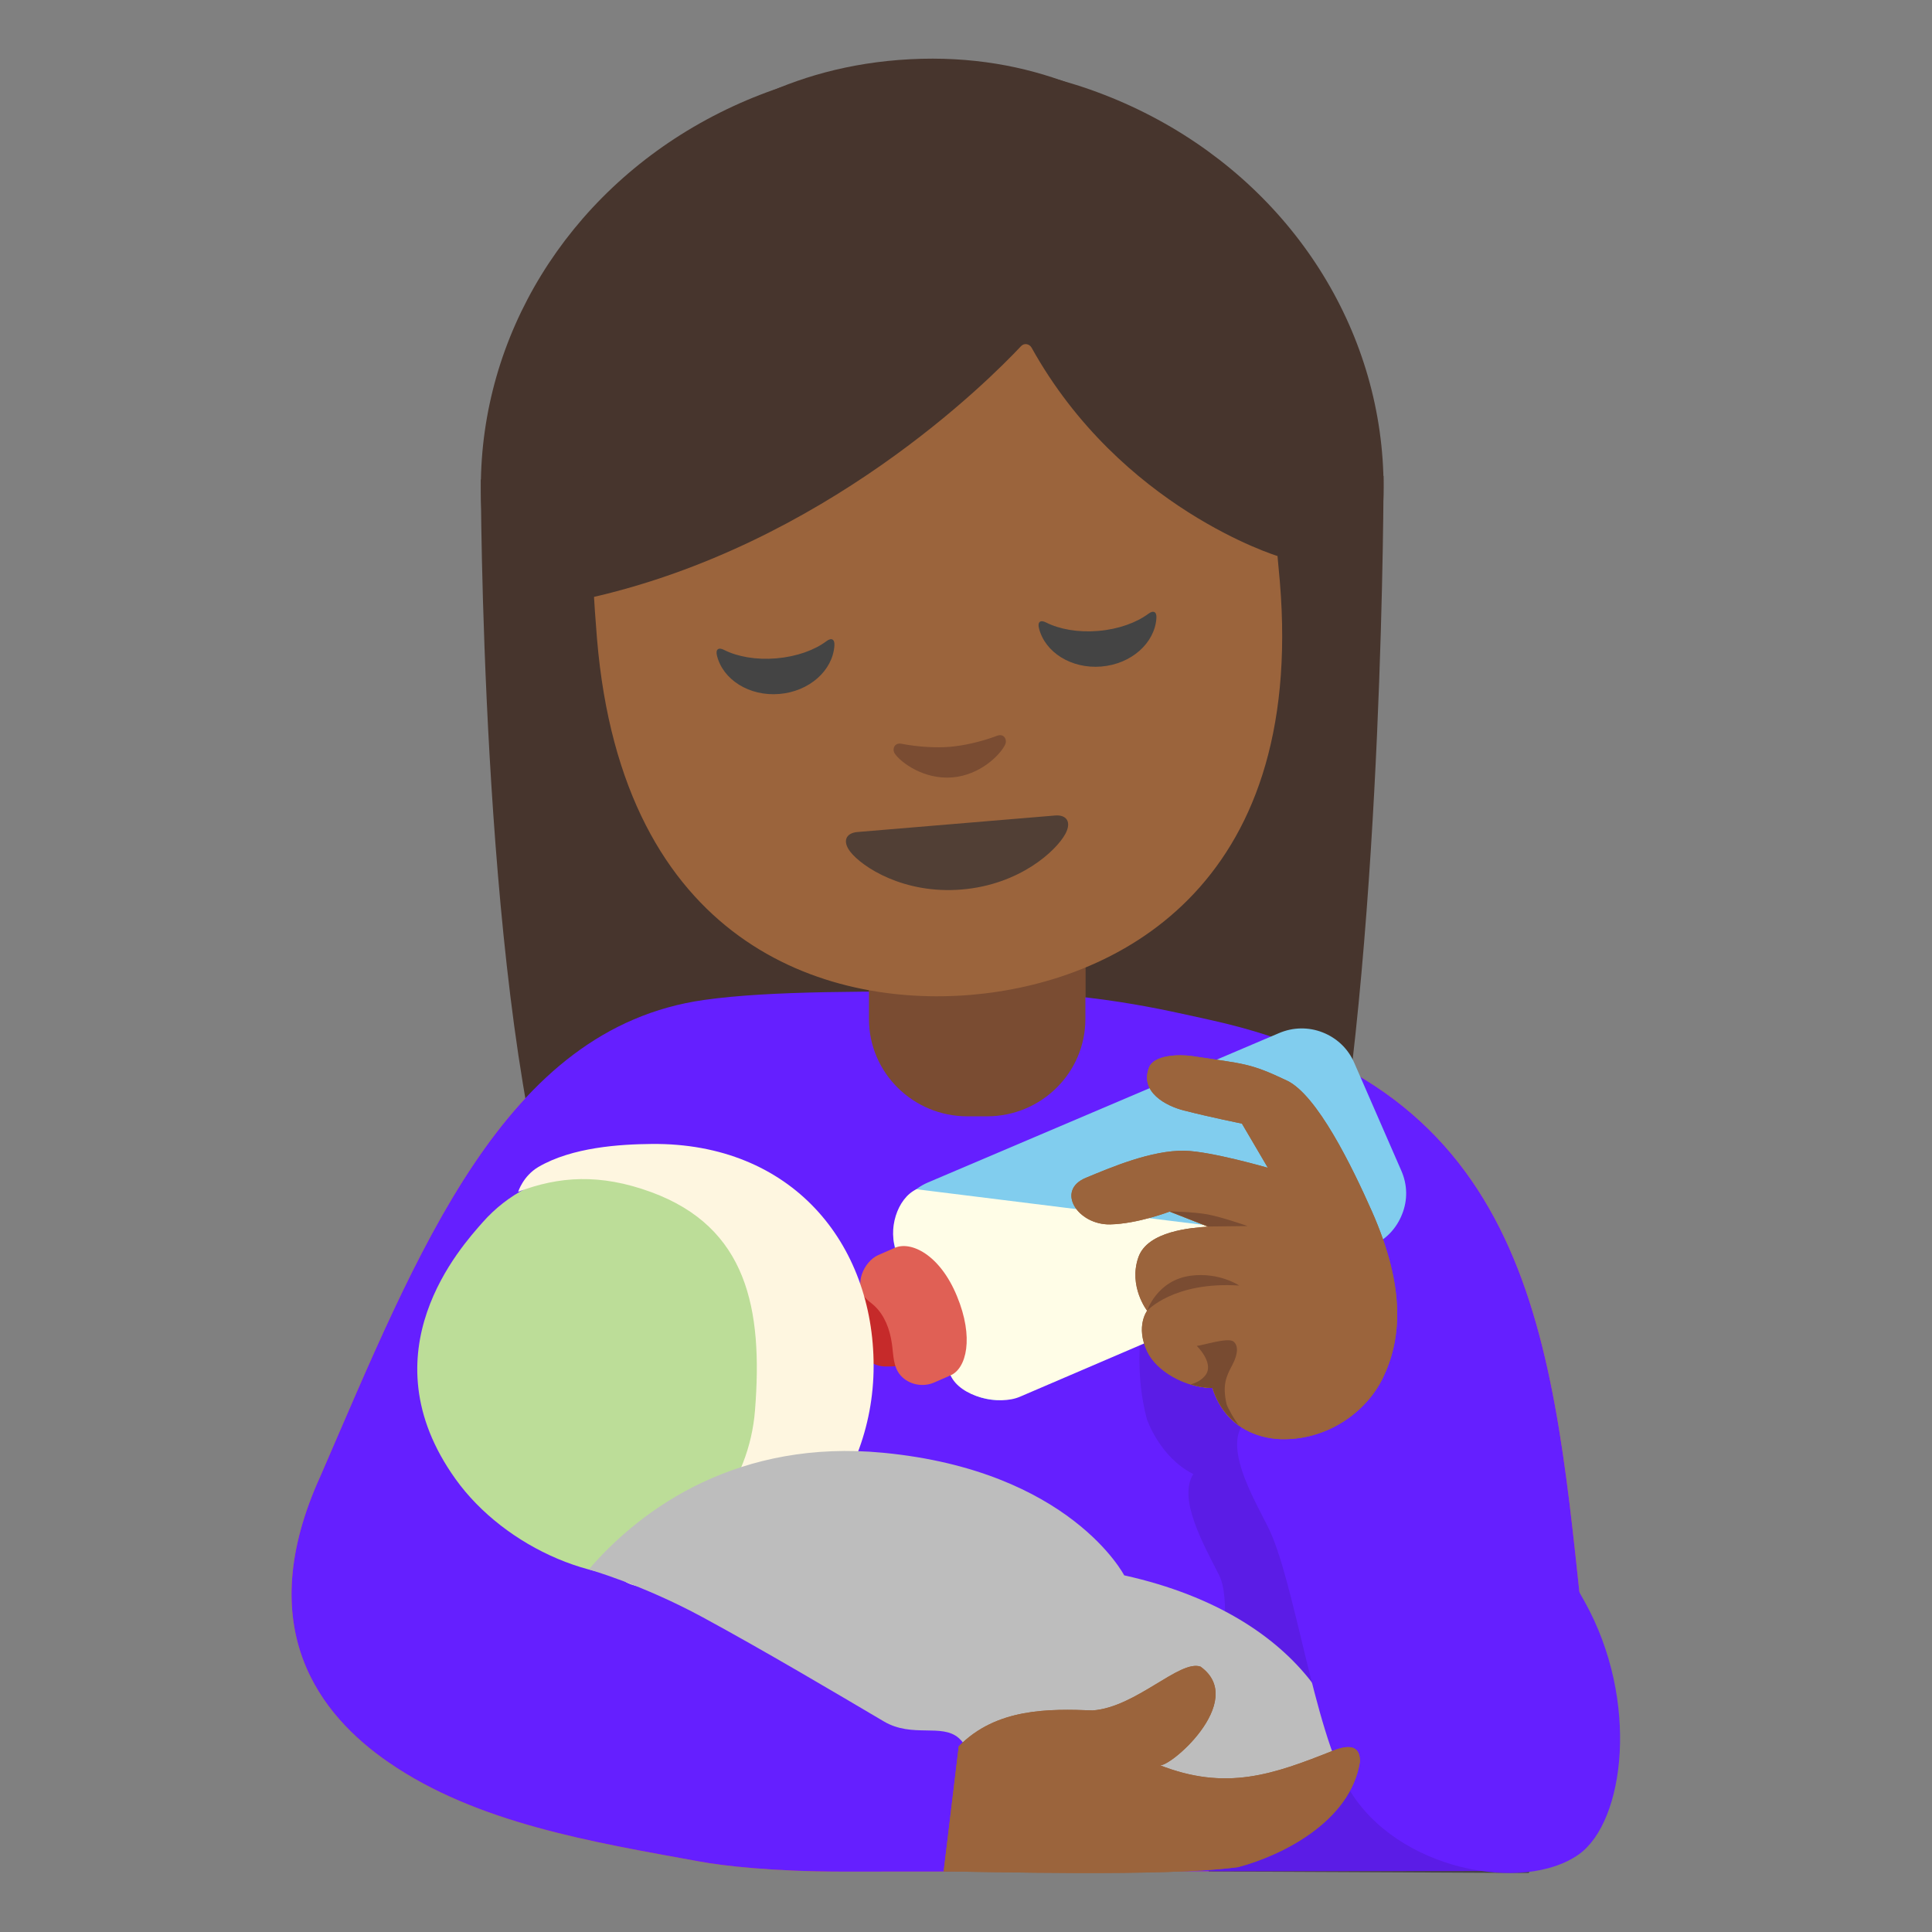 <?xml version="1.0" encoding="UTF-8" standalone="no"?>
<!DOCTYPE svg PUBLIC "-//W3C//DTD SVG 1.1//EN" "http://www.w3.org/Graphics/SVG/1.1/DTD/svg11.dtd">
<svg width="100%" height="100%" viewBox="0 0 128 128" version="1.1" xmlns="http://www.w3.org/2000/svg" xmlns:xlink="http://www.w3.org/1999/xlink" xml:space="preserve" xmlns:serif="http://www.serif.com/" style="fill-rule:evenodd;clip-rule:evenodd;stroke-linejoin:round;stroke-miterlimit:2;">
    <rect x="0" y="0" width="128" height="128" fill="#808080" stroke="none"/>
    <path d="M101.26,123.96C96.93,123.96 60.8,124 55.97,124C51.14,124 47.86,123.61 46.35,123.33C39.27,122.04 31.59,120.8 25.73,116.75C21.25,113.66 16.6,107.92 21.24,97.77C27.71,82.85 33.38,68.13 46.64,66.25C51.08,65.62 57.61,65.69 64.94,65.69C72.27,65.69 77.1,66.9 80.16,67.57C102.01,72.36 102.93,89.55 104.93,108.25C104.93,108.25 106.64,123.96 101.26,123.96Z" style="fill:url(#_Linear1);fill-rule:nonzero;"/>
    <g transform="matrix(0.712,6.93889e-18,-6.93889e-18,0.712,16.193,-0.549)">
        <path d="M28.51,113.53C22,91.19 22,45.39 22,45.39L106,45.06C106,45.06 106,86.55 101.12,113.25L28.51,113.53Z" style="fill:#47352d;fill-rule:nonzero;"/>
    </g>
    <g transform="matrix(0.712,6.93889e-18,-6.93889e-18,0.712,16.193,-0.549)">
        <ellipse cx="64" cy="46.11" rx="42" ry="39.5" style="fill:#47352d;"/>
    </g>
    <path d="M71.91,59.63L57.57,59.63L57.57,67.51C57.57,71.07 60.49,73.96 64.09,73.96L65.39,73.96C68.99,73.96 71.91,71.07 71.91,67.51L71.91,59.63Z" style="fill:#7a4c32;fill-rule:nonzero;"/>
    <path id="shadow_x5F_body_1_" d="M101.73,109.32C95.6,98.35 93.87,96.76 93.01,94.84C91.58,91.63 90.15,90.36 89.08,89.9C88.96,88.68 88.66,87.21 88.25,85.42C88.88,84.99 89.37,84.39 89.66,83.67C90.03,82.73 90.01,81.7 89.61,80.77L86.49,73.62C86.09,72.69 53.97,86.42 53.97,86.42C52.92,88.17 52.52,89.71 53.84,92.59C54.61,94.27 56.37,95.63 56.74,95.47L59.75,94.33C60.17,94.95 60.77,95.43 61.49,95.71C61.77,95.82 62.9,96.12 64.39,95.66L72.22,92.33C73.3,93.92 74.92,94.1 75.98,94.01C75.98,94.01 76.82,96.54 79.06,97.66C78.01,99.31 79.77,102.38 80.76,104.34C82.29,107.36 78.89,118.62 80.09,123.99L101.28,124.09C102.94,120.72 104.67,114.57 101.73,109.32Z" style="fill:url(#_Linear2);fill-rule:nonzero;"/>
    <path d="M101.26,123.96C96.93,123.96 60.8,124 55.97,124C51.14,124 47.86,123.61 46.35,123.33C39.27,122.04 31.59,120.8 25.73,116.75C21.25,113.66 16.6,107.92 21.24,97.77C27.71,82.85 33.38,68.13 46.64,66.25C51.08,65.62 57.61,65.69 64.94,65.69C72.27,65.69 77.1,66.9 80.16,67.57C102.01,72.36 102.93,89.55 104.93,108.25C104.93,108.25 106.64,123.96 101.26,123.96Z" style="fill:rgb(101,31,255);fill-rule:nonzero;"/>
    <path d="M71.91,59.63L57.57,59.63L57.57,67.51C57.57,71.07 60.49,73.96 64.09,73.96L65.39,73.96C68.99,73.96 71.91,71.07 71.91,67.51L71.91,59.63Z" style="fill:#7a4c32;fill-rule:nonzero;"/>
    <path id="shadow_x5F_body_1_1" serif:id="shadow_x5F_body_1_" d="M101.73,109.32C95.6,98.35 93.87,96.76 93.01,94.84C91.58,91.63 90.15,90.36 89.08,89.9C88.96,88.68 88.66,87.21 88.25,85.42C88.88,84.99 89.37,84.39 89.66,83.67C90.03,82.73 90.01,81.7 89.61,80.77L86.49,73.62C85.024,66.489 72.934,82.552 75.98,94.01C75.98,94.01 76.82,96.54 79.06,97.66C78.01,99.31 79.77,102.38 80.76,104.34C82.29,107.36 78.89,118.62 80.09,123.99L101.28,124.09C102.94,120.72 104.67,114.57 101.73,109.32Z" style="fill-opacity:0.1;fill-rule:nonzero;"/>
    <path d="M92.84,77.56L89.72,70.41C89.32,69.48 88.57,68.77 87.63,68.4C86.69,68.03 85.66,68.05 84.73,68.45L61.46,78.35C59.55,79.18 58.67,81.42 59.5,83.33L62.62,90.48C63.02,91.41 63.77,92.12 64.71,92.49C64.99,92.6 65.27,92.67 65.56,92.72C66.25,92.82 66.95,92.72 67.61,92.44L90.88,82.54C91.81,82.14 92.52,81.39 92.89,80.45C93.27,79.51 93.25,78.49 92.84,77.56Z" style="fill:rgb(129,205,238);fill-rule:nonzero;"/>
    <path d="M60.72,78.79C59.42,79.4 58.79,81.51 59.41,82.92L62.98,91.12C63.6,92.53 66.18,93.15 67.59,92.53L90.88,82.54L60.72,78.79Z" style="fill:rgb(255,253,231);fill-rule:nonzero;"/>
    <path d="M57.72,85.15C58.2,85.02 58.83,85.08 59.12,85.47C59.45,85.92 59.68,86.63 59.92,87.15C60.33,88.05 60.6,88.99 60.58,89.98C60.58,90.09 60.57,90.22 60.48,90.3C60.42,90.36 60.33,90.38 60.24,90.4C59.7,90.51 59.14,90.55 58.59,90.53C57.49,90.49 56.91,89.52 56.57,88.57C56.36,87.97 56.26,87.33 56.38,86.71C56.51,86.09 56.89,85.51 57.45,85.23C57.54,85.21 57.62,85.18 57.72,85.15Z" style="fill:rgb(198,42,42);fill-rule:nonzero;"/>
    <path d="M62.98,91.12L61.88,91.6C61.14,91.92 60.22,91.74 59.68,91.14C59.16,90.56 59.2,89.77 59.09,89.02C58.95,88.04 58.6,87.15 57.95,86.53C57.76,86.35 57.53,86.2 57.35,86.01C56.54,85.14 57.23,83.57 58.19,83.15L59.29,82.67C60.34,82.21 62.26,83.1 63.4,85.87C64.54,88.62 64.03,90.66 62.98,91.12Z" style="fill:rgb(224,96,85);fill-rule:nonzero;"/>
    <path d="M55.01,93.21C54.4,98.37 50.13,102.77 45.2,104.1C39.98,105.52 33.41,102.51 30.18,97.99C24.15,89.57 30.59,82.56 31.97,80.99C35.41,77.09 40.49,77.16 44.51,77.41C52.75,77.92 55.85,86.18 55.01,93.21Z" style="fill:rgb(188,221,152);fill-rule:nonzero;"/>
    <path d="M43.17,75.79C41.09,75.81 37.91,76 35.66,77.32C34.65,77.92 34.33,78.96 34.33,78.96C37.03,77.93 39.76,77.74 43.14,78.98C49.49,81.31 50.56,86.69 50.02,93.45C49.63,98.34 46.39,102.3 42.45,103.56C40.61,104.15 40.77,105.04 43.17,105.21C51.82,105.81 57.88,98.62 57.88,90.5C57.88,82.38 52.46,75.7 43.17,75.79Z" style="fill:rgb(254,246,224);fill-rule:nonzero;"/>
    <path d="M58.52,96.25C70.9,97.44 74.48,104.37 74.48,104.37C86.89,107.12 90.14,115.37 89.15,119.11C89.15,119.11 83.47,122.45 79.93,122.52C74.82,122.63 69.69,122.68 64.6,122.45C64.6,122.45 65.38,116.79 63.52,115.15C62.39,114.16 60.44,115.16 58.56,114.05C55.41,112.19 50.6,109.34 46.56,107.15C42.54,104.97 39.01,103.98 39.01,103.98C42.6,99.8 49.03,95.34 58.52,96.25Z" style="fill:rgb(189,189,189);fill-rule:nonzero;"/>
    <path d="M83.37,93.62C80.45,94.75 82.79,98.76 83.99,101.13C85.75,104.59 87.03,114.54 89.36,118.51C92.54,123.93 100.96,125.46 104.61,122.85C107.63,120.69 108.66,112.69 104.98,106.1C98.85,95.13 97.12,93.54 96.26,91.62C93.42,85.24 90.57,86.54 90.57,86.54L83.37,93.62Z" style="fill:rgb(101,31,255);fill-rule:nonzero;"/>
    <path id="hand_3_" d="M90.1,116.71C90.1,116.07 89.87,115.37 88.31,115.99C84.36,117.56 81.24,118.69 76.79,116.93C77.26,117.34 82.74,112.72 79.54,110.42C78.17,109.93 75.27,113.11 72.4,113.32C69.52,113.21 66.01,113.15 63.52,115.7L62.52,123.99C65.08,123.99 77.25,124.36 82.02,123.7C84.83,122.97 89.48,120.72 90.1,116.71Z" style="fill:url(#_Linear3);fill-rule:nonzero;"/>
    <path id="hand_x5F_fill_1_" d="M78.99,69.97C78.1,69.84 76.45,69.89 76.13,70.72C75.49,72.35 77.25,73.27 78.43,73.57C80.27,74.04 82.28,74.44 82.28,74.44L84,77.37C84,77.37 80.23,76.28 78.5,76.24C76.3,76.19 73.59,77.35 71.95,78.03C69.92,78.86 71.39,81.16 73.55,81.12C75.38,81.08 77.49,80.27 77.49,80.27L80.04,81.27C78.96,81.34 76.03,81.55 75.42,83.3C74.75,85.23 76,86.84 76,86.84C76,86.84 75.22,87.87 76,89.53C76.63,90.86 78.52,91.93 80.33,91.96C81.26,94.84 83.72,95.37 85.12,95.35C88.09,95.32 90.53,93.49 91.59,91.35C92.85,88.79 93.16,85.38 90.89,80.25C89.56,77.25 87.26,72.54 85.26,71.59C82.79,70.42 82.49,70.5 78.99,69.97Z" style="fill:url(#_Linear4);fill-rule:nonzero;"/>
    <path id="tone_2_" d="M78.88,91.72C79.35,91.86 79.84,91.95 80.33,91.96C80.71,93.15 81.36,93.92 82.09,94.44C81.81,94.13 81.31,93.22 81.26,93.02C80.98,91.75 81.23,91.21 81.64,90.44C82.05,89.67 82.03,89.12 81.72,88.88C81.35,88.59 79.68,89.14 79.29,89.17C79.29,89.17 80.39,90.23 79.92,91.03C79.68,91.41 79.26,91.62 78.88,91.72Z" style="fill:rgb(237,166,0);fill-rule:nonzero;"/>
    <path id="tone_1_" d="M76,86.84C76,86.84 77.76,84.89 82.1,85.17C82.1,85.17 80.78,84.27 78.88,84.52C76.65,84.82 76,86.84 76,86.84Z" style="fill:rgb(237,166,0);fill-rule:nonzero;"/>
    <path id="tone" d="M80.04,81.26L82.66,81.23C82.66,81.23 80.95,80.63 79.97,80.45C78.99,80.28 77.49,80.26 77.49,80.26L80.04,81.26Z" style="fill:rgb(237,166,0);fill-rule:nonzero;"/>
    <g transform="matrix(0.706,-0.059,0.059,0.706,22.151,2.951)">
        <path d="M51.89,10.07C26.49,10.07 19.85,29.76 19.85,57.42C19.85,86.1 38.28,93.52 51.89,93.52C65.3,93.52 83.93,86.32 83.93,57.42C83.93,29.76 77.28,10.07 51.89,10.07Z" style="fill:#9b643c;fill-rule:nonzero;"/>
    </g>
    <g transform="matrix(0.706,-0.059,0.059,0.706,22.151,2.951)">
        <path d="M61.16,77.46L42.62,77.46C41.56,77.46 41.1,78.17 41.8,79.25C42.78,80.75 46.44,83.63 51.89,83.63C57.34,83.63 61,80.75 61.98,79.25C62.68,78.17 62.22,77.46 61.16,77.46Z" style="fill:rgb(81,63,53);fill-rule:nonzero;"/>
    </g>
    <g transform="matrix(0.706,-0.059,0.059,0.706,22.151,2.951)">
        <path d="M56.37,69.58C54.79,70.03 53.15,70.24 51.89,70.24C50.63,70.24 48.99,70.02 47.41,69.58C46.74,69.39 46.47,70.03 46.71,70.45C47.21,71.33 49.23,73.11 51.89,73.11C54.55,73.11 56.57,71.33 57.07,70.45C57.31,70.02 57.04,69.38 56.37,69.58Z" style="fill:#7a4c32;fill-rule:nonzero;"/>
    </g>
    <g transform="matrix(0.997,0.071,-0.071,0.997,3.998,-2.558)">
        <path d="M50.62,42.71C49.29,42.92 48.04,42.78 47.13,42.4C46.74,42.23 46.55,42.4 46.68,42.8C47.18,44.37 49.01,45.36 50.99,45.05C52.97,44.74 54.41,43.24 54.4,41.59C54.4,41.17 54.17,41.06 53.85,41.34C53.1,41.99 51.95,42.5 50.62,42.71Z" style="fill:rgb(68,68,68);fill-rule:nonzero;"/>
    </g>
    <g transform="matrix(0.997,0.071,-0.071,0.997,3.998,-2.558)">
        <path d="M71.78,39.38C70.45,39.59 69.2,39.45 68.29,39.07C67.9,38.9 67.71,39.07 67.84,39.47C68.34,41.04 70.17,42.03 72.15,41.72C74.13,41.41 75.57,39.91 75.56,38.26C75.56,37.84 75.33,37.73 75.01,38.01C74.25,38.66 73.11,39.17 71.78,39.38Z" style="fill:rgb(68,68,68);fill-rule:nonzero;"/>
    </g>
    <path id="hand_3_1" serif:id="hand_3_" d="M90.1,116.71C90.1,116.07 89.87,115.37 88.31,115.99C84.36,117.56 81.24,118.69 76.79,116.93C77.26,117.34 82.74,112.72 79.54,110.42C78.17,109.93 75.27,113.11 72.4,113.32C69.52,113.21 66.01,113.15 63.52,115.7L62.52,123.99C65.08,123.99 77.25,124.36 82.02,123.7C84.83,122.97 89.48,120.72 90.1,116.71Z" style="fill:#9b643c;fill-rule:nonzero;"/>
    <path id="hand_x5F_fill_1_1" serif:id="hand_x5F_fill_1_" d="M78.99,69.97C78.1,69.84 76.45,69.89 76.13,70.72C75.49,72.35 77.25,73.27 78.43,73.57C80.27,74.04 82.28,74.44 82.28,74.44L84,77.37C84,77.37 80.23,76.28 78.5,76.24C76.3,76.19 73.59,77.35 71.95,78.03C69.92,78.86 71.39,81.16 73.55,81.12C75.38,81.08 77.49,80.27 77.49,80.27L80.04,81.27C78.96,81.34 76.03,81.55 75.42,83.3C74.75,85.23 76,86.84 76,86.84C76,86.84 75.22,87.87 76,89.53C76.63,90.86 78.52,91.93 80.33,91.96C81.26,94.84 83.72,95.37 85.12,95.35C88.09,95.32 90.53,93.49 91.59,91.35C92.85,88.79 93.16,85.38 90.89,80.25C89.56,77.25 87.26,72.54 85.26,71.59C82.79,70.42 82.49,70.5 78.99,69.97Z" style="fill:#9b643c;fill-rule:nonzero;"/>
    <path id="tone_2_1" serif:id="tone_2_" d="M78.88,91.72C79.35,91.86 79.84,91.95 80.33,91.96C80.71,93.15 81.36,93.92 82.09,94.44C81.81,94.13 81.31,93.22 81.26,93.02C80.98,91.75 81.23,91.21 81.64,90.44C82.05,89.67 82.03,89.12 81.72,88.88C81.35,88.59 79.68,89.14 79.29,89.17C79.29,89.17 80.39,90.23 79.92,91.03C79.68,91.41 79.26,91.62 78.88,91.72Z" style="fill:#7a4c32;fill-rule:nonzero;"/>
    <path id="tone_2_2" serif:id="tone_2_" d="M78.88,91.72C79.35,91.86 79.84,91.95 80.33,91.96C80.71,93.15 81.36,93.92 82.09,94.44C81.81,94.13 81.31,93.22 81.26,93.02C80.98,91.75 81.23,91.21 81.64,90.44C82.05,89.67 82.03,89.12 81.72,88.88C81.35,88.59 79.68,89.14 79.29,89.17C79.29,89.17 80.39,90.23 79.92,91.03C79.68,91.41 79.26,91.62 78.88,91.72Z" style="fill-opacity:0.02;fill-rule:nonzero;"/>
    <path id="tone_1_1" serif:id="tone_1_" d="M76,86.84C76,86.84 77.76,84.89 82.1,85.17C82.1,85.17 80.78,84.27 78.88,84.52C76.65,84.82 76,86.84 76,86.84Z" style="fill:#7a4c32;fill-rule:nonzero;"/>
    <path id="tone1" serif:id="tone" d="M80.04,81.26L82.66,81.23C82.66,81.23 80.95,80.63 79.97,80.45C78.99,80.28 77.49,80.26 77.49,80.26L80.04,81.26Z" style="fill:#7a4c32;fill-rule:nonzero;"/>
    <g transform="matrix(0.711,-0.037,0.037,0.711,14.255,0.581)">
        <path d="M73.26,35.25C70.03,38.35 54.01,52.79 31.94,56.56L31.94,26.96C31.94,26.96 41.47,8.05 64.34,8.05C87.21,8.05 96.74,27.44 96.74,27.44L96.083,55.996C96.083,55.996 81.76,50.81 74.23,35.44C74.04,35.06 73.56,34.96 73.26,35.25Z" style="fill:#47352d;fill-rule:nonzero;"/>
    </g>
    <defs>
        <linearGradient id="_Linear1" x1="0" y1="0" x2="1" y2="0" gradientUnits="userSpaceOnUse" gradientTransform="matrix(2.54618e-15,41.582,-41.582,2.54618e-15,62.25,77.707)"><stop offset="0" style="stop-color:rgb(247,140,31);stop-opacity:1"/><stop offset="1" style="stop-color:rgb(237,109,35);stop-opacity:1"/></linearGradient>
        <linearGradient id="_Linear2" x1="0" y1="0" x2="1" y2="0" gradientUnits="userSpaceOnUse" gradientTransform="matrix(4.3982e-15,-71.828,71.828,4.3982e-15,78.158,145.563)"><stop offset="0" style="stop-color:rgb(33,33,33);stop-opacity:0.8"/><stop offset="1" style="stop-color:rgb(33,33,33);stop-opacity:0"/></linearGradient>
        <linearGradient id="_Linear3" x1="0" y1="0" x2="1" y2="0" gradientUnits="userSpaceOnUse" gradientTransform="matrix(27.583,0,0,27.583,62.512,117.239)"><stop offset="0" style="stop-color:#9b643c;stop-opacity:1"/><stop offset="0.5" style="stop-color:#9b643c;stop-opacity:1"/><stop offset="1" style="stop-color:#9b643c;stop-opacity:1"/></linearGradient>
        <linearGradient id="_Linear4" x1="0" y1="0" x2="1" y2="0" gradientUnits="userSpaceOnUse" gradientTransform="matrix(-10.758,-17.878,17.878,-10.758,89.876,95.169)"><stop offset="0" style="stop-color:#9b643c;stop-opacity:1"/><stop offset="0.5" style="stop-color:#9b643c;stop-opacity:1"/><stop offset="1" style="stop-color:#9b643c;stop-opacity:1"/></linearGradient>
    </defs>
</svg>
